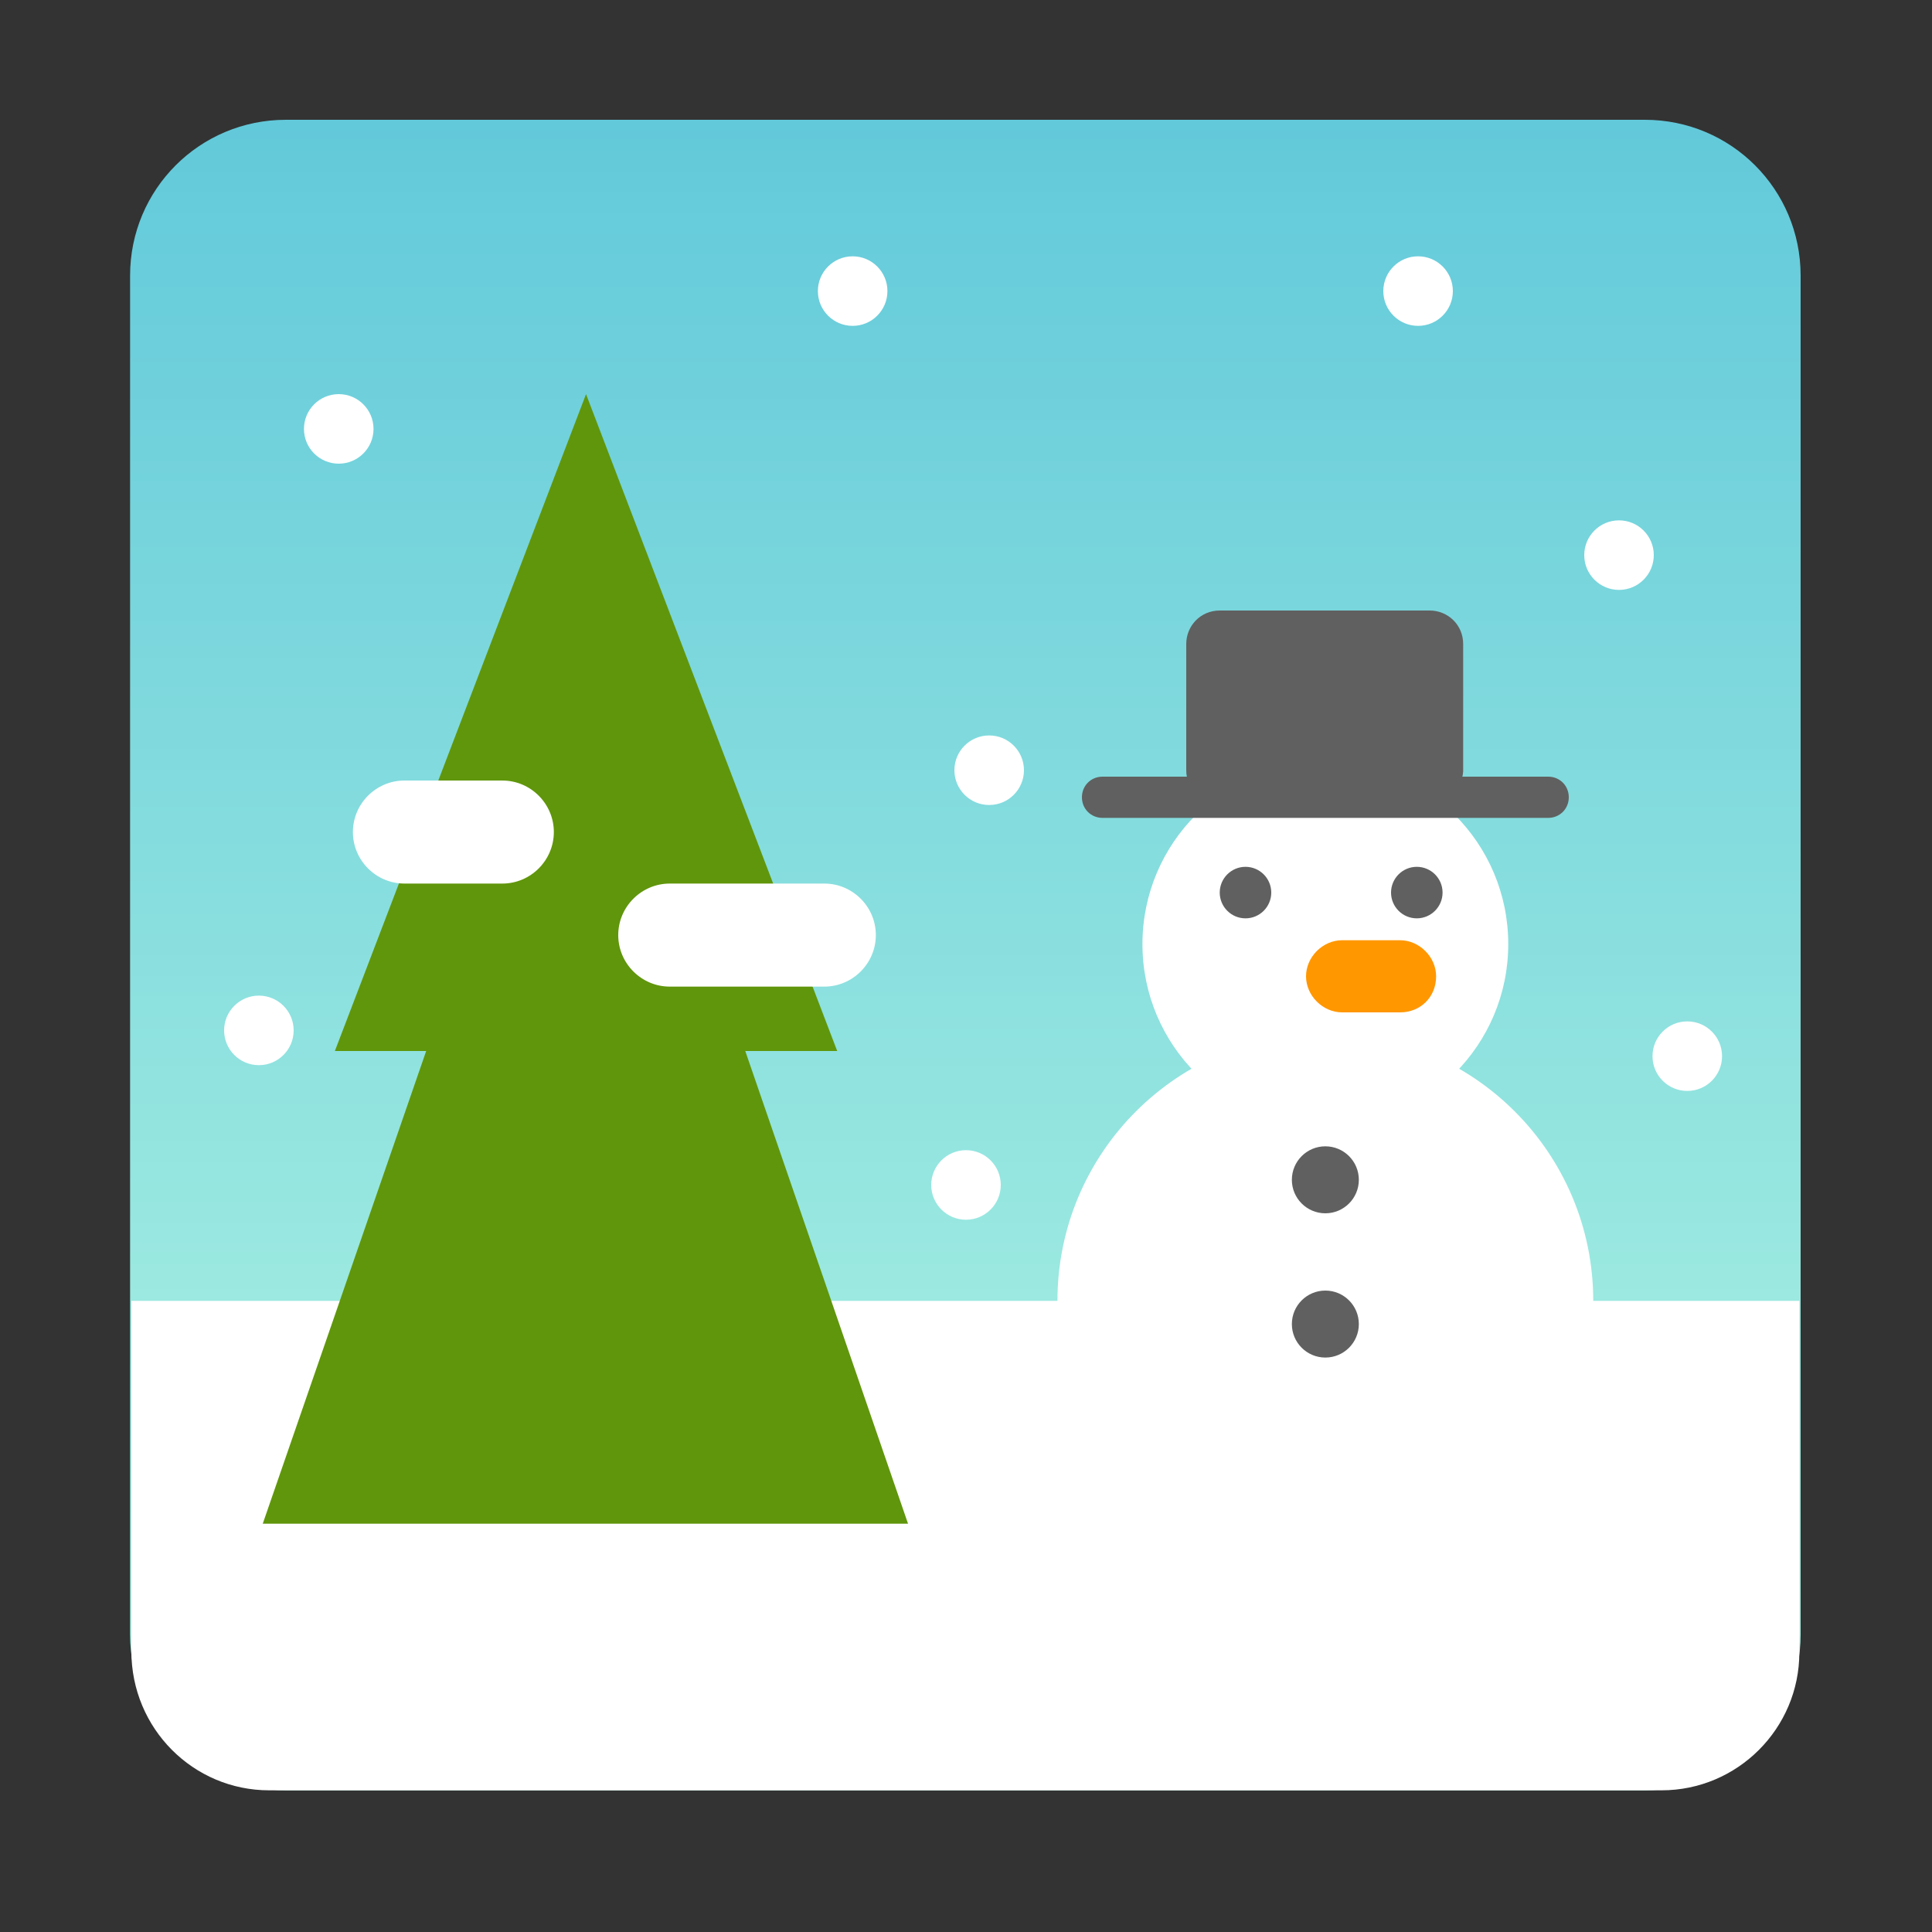 <?xml version="1.0" encoding="utf-8"?><!DOCTYPE svg PUBLIC "-//W3C//DTD SVG 1.1//EN" "http://www.w3.org/Graphics/SVG/1.1/DTD/svg11.dtd"><svg version="1.1" id="Layer_1" xmlns="http://www.w3.org/2000/svg" xmlns:xlink="http://www.w3.org/1999/xlink" x="0px" y="0px" width="150px" height="150px" viewBox="0 0 150 150" enable-background="new 0 0 150 150" xml:space="preserve"><rect x="0" y="0" width="150" height="150" fill="#333333" stroke="none"/><linearGradient id="SVGID_1_" gradientUnits="userSpaceOnUse" x1="74.988" y1="138.971" x2="74.988" y2="9.366"><stop offset="0" style="stop-color:#B3F6E3"/><stop offset="1" style="stop-color:#62C9DA"/></linearGradient><path fill="url(#SVGID_1_)" d="M127.7,139H22.2c-6.7,0-12.1-5.4-12.1-12.1V21.4c0-6.7,5.4-12.1,12.1-12.1h105.5	c6.7,0,12.1,5.4,12.1,12.1v105.5C139.8,133.6,134.4,139,127.7,139z"/><path fill="#FFFFFF" d="M20.9,139H129c5.9,0,10.7-4.8,10.7-10.7V101H10.2v27.2C10.2,134.2,15,139,20.9,139z"/><circle fill="#FFFFFF" cx="20.1" cy="80" r="2.7"/><circle fill="#FFFFFF" cx="131" cy="82" r="2.7"/><circle fill="#FFFFFF" cx="75" cy="92" r="2.7"/><circle fill="#FFFFFF" cx="66.2" cy="22.6" r="2.7"/><circle fill="#FFFFFF" cx="76.8" cy="59.8" r="2.7"/><circle fill="#FFFFFF" cx="26.3" cy="33.3" r="2.7"/><circle fill="#FFFFFF" cx="110.1" cy="22.6" r="2.7"/><circle fill="#FFFFFF" cx="125.7" cy="43.1" r="2.7"/><circle fill="#FFFFFF" cx="102.9" cy="73.3" r="14.2"/><circle fill="#FFFFFF" cx="102.9" cy="101" r="20.8"/><circle fill="#606060" cx="96.7" cy="69.3" r="2"/><circle fill="#606060" cx="110" cy="69.3" r="2"/><circle fill="#606060" cx="102.9" cy="102.8" r="2.6"/><circle fill="#606060" cx="102.9" cy="91.6" r="2.6"/><path fill="#FF9700" d="M108.7,78.6h-4.5c-1.5,0-2.8-1.3-2.8-2.8v0c0-1.5,1.3-2.8,2.8-2.8h4.5c1.5,0,2.8,1.3,2.8,2.8v0	C111.5,77.4,110.3,78.6,108.7,78.6z"/><path fill="#606060" d="M120.2,63.5H85.6c-0.9,0-1.6-0.7-1.6-1.6v0c0-0.9,0.7-1.6,1.6-1.6h34.6c0.9,0,1.6,0.7,1.6,1.6v0	C121.8,62.8,121.1,63.5,120.2,63.5z"/><path fill="#606060" d="M110.9,62.4H94.7c-1.4,0-2.6-1.1-2.6-2.6V50c0-1.4,1.1-2.6,2.6-2.6h16.3c1.4,0,2.6,1.1,2.6,2.6v9.9	C113.5,61.3,112.3,62.4,110.9,62.4z"/><polygon fill="#60960B" points="26,81.6 45.5,30.6 65,81.6"/><polygon fill="#60960B" points="20.4,118.3 45.5,45.7 70.5,118.3"/><path fill="#FFFFFF" d="M64,76.6H52c-2.2,0-4-1.8-4-4v0c0-2.2,1.8-4,4-4h12c2.2,0,4,1.8,4,4v0C68,74.8,66.2,76.6,64,76.6z"/><path fill="#FFFFFF" d="M39,68.6h-7.6c-2.2,0-4-1.8-4-4v0c0-2.2,1.8-4,4-4H39c2.2,0,4,1.8,4,4v0C43,66.8,41.2,68.6,39,68.6z"/></svg>